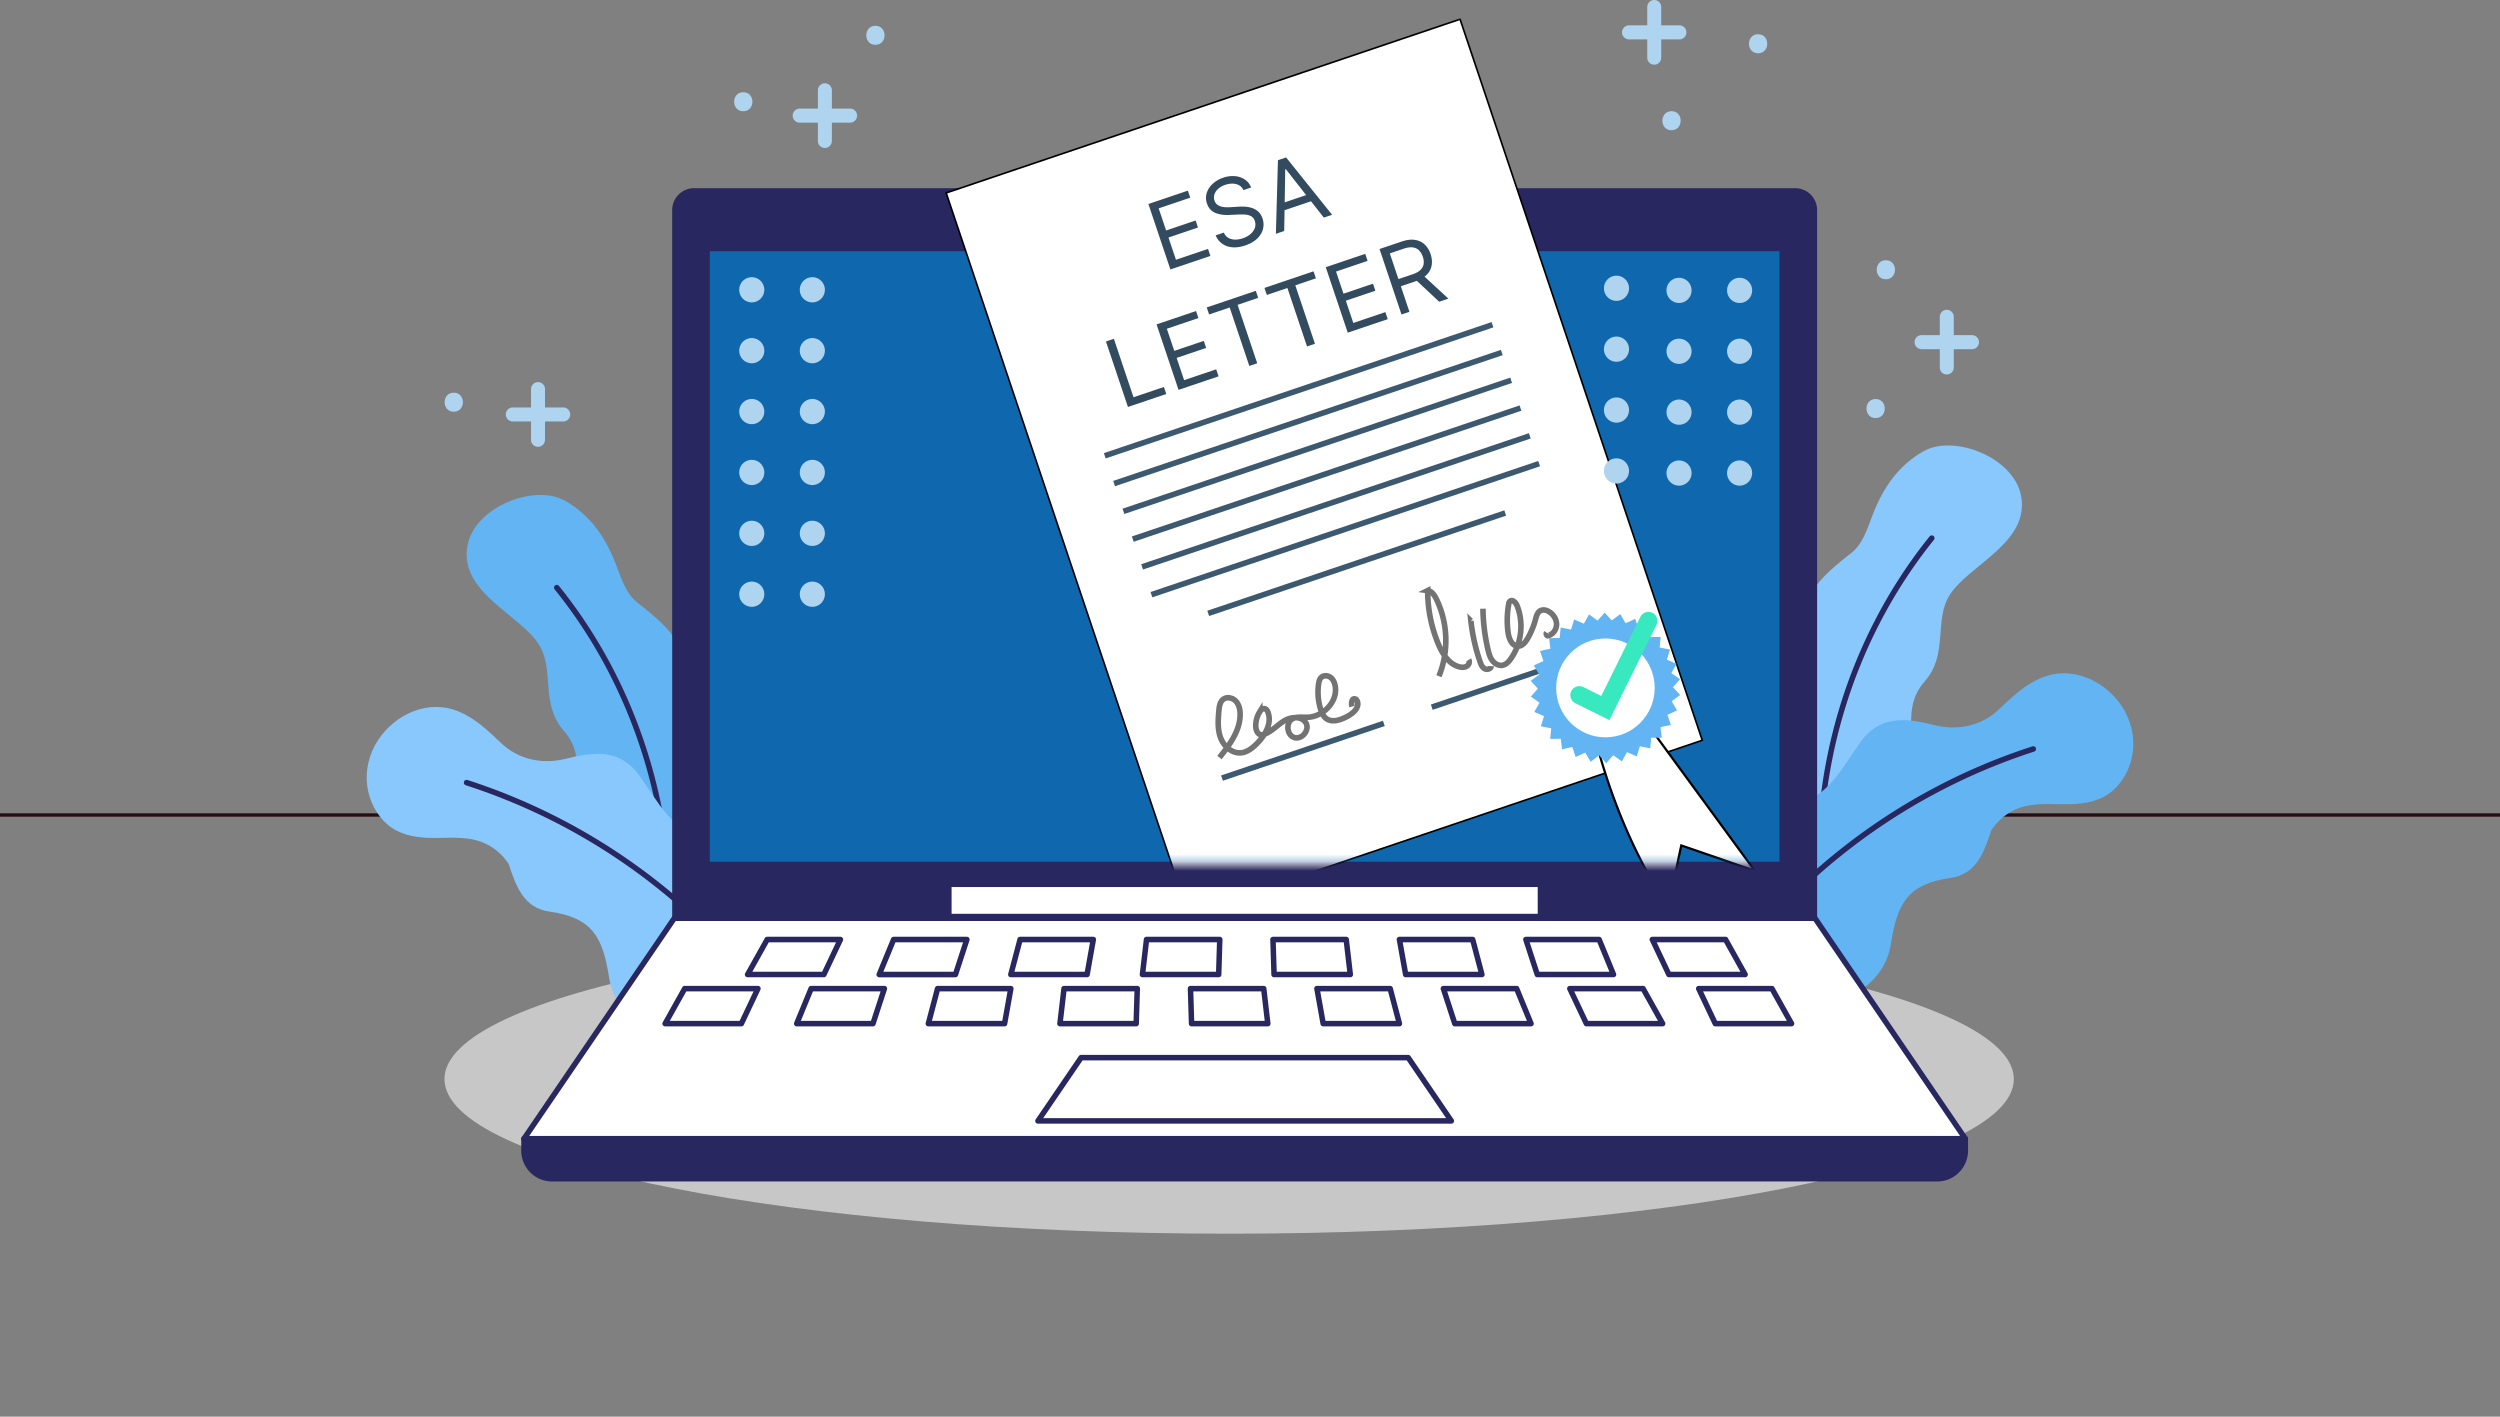 <svg width="300" height="170" viewBox="0 0 300 170" fill="none" xmlns="http://www.w3.org/2000/svg"><rect x="0" y="0" width="300" height="170" fill="#808080" stroke="none"/><path stroke="#280C14" stroke-width=".4" d="M-.003 97.8h300.006"/><path d="M147.497 148.044c52.005 0 94.163-8.307 94.163-18.554 0-10.246-42.158-18.553-94.163-18.553-52.004 0-94.163 8.307-94.163 18.553 0 10.247 42.159 18.554 94.163 18.554Z" fill="#C7C7C7"/><path d="M227.132 99.621c-8.151 6.499-19.448-3.55-16.747-11.77 1.397-4.251 4.71-7.63 5.375-12.125.687-4.64 2.87-6.602 6.438-9.405 1.399-1.1 1.959-3.122 2.61-4.771 1.228-3.113 3.064-5.734 6.018-7.404 3.641-2.06 10.805.718 11.698 5.331 1.083 5.599-6.144 8.249-8.51 11.844-2.03 3.087-.115 7.15-3.09 10.495-4.472 5.023 2.617 13.016-3.792 17.805Z" fill="#88C8FC"/><path d="M218.596 109.107a.33.33 0 0 1-.329-.303c-1.444-15.979 3.4-32.176 13.288-44.436a.33.33 0 0 1 .466-.049.334.334 0 0 1 .048.468c-9.781 12.127-14.573 28.15-13.144 43.958a.331.331 0 0 1-.299.361l-.03.001Z" fill="#29275F"/><path d="M223.211 89.111c-2.199 3.127-3.931 6.632-7.661 7.32-5.633 1.04-12.378 6.44-12.034 13.493-.098 14.362 21.696 14.069 23.379 3.402.794-5.042 2.067-7.241 7.194-7.98 3.07-.442 3.999-3.041 4.863-5.706.801-1.223 1.949-2.166 3.325-2.67 1.951-.714 4.153-.404 6.241-.467 1.842-.055 3.682-.437 5.049-1.659 1.3-1.166 2.152-2.818 2.378-4.663.222-1.836-.235-3.761-1.3-5.395-1.004-1.539-2.527-2.792-4.172-3.442-1.866-.742-3.773-.732-5.502-.012-2.002.828-3.556 2.331-5.108 3.797-.01.011-.022.02-.033.03-1.996 1.894-4.846 2.57-7.669 1.861-3.368-.845-6.576-1.279-8.95 2.091Z" fill="#62B4F2"/><path d="M203.251 122.95a.336.336 0 0 1-.169-.046.334.334 0 0 1-.115-.455c9.261-15.673 23.799-27.353 40.937-32.89a.332.332 0 0 1 .202.632c-16.984 5.487-31.392 17.064-40.571 32.597a.329.329 0 0 1-.284.162Z" fill="#29275F"/><path d="M71.497 105.562c8.15 6.499 19.448-3.55 16.746-11.772-1.397-4.25-4.71-7.63-5.375-12.124-.687-4.64-2.87-6.602-6.438-9.405-1.398-1.1-1.958-3.122-2.61-4.771-1.228-3.114-3.064-5.734-6.018-7.404-3.64-2.06-10.805.717-11.698 5.331-1.083 5.599 6.145 8.249 8.51 11.844 2.03 3.087.115 7.15 3.09 10.495 4.472 5.024-2.617 13.017 3.793 17.806Z" fill="#62B4F2"/><path d="M80.033 115.049a.332.332 0 0 1-.33-.363c1.429-15.81-3.362-31.831-13.144-43.958a.334.334 0 0 1 .049-.468.33.33 0 0 1 .465.05c9.889 12.26 14.733 28.457 13.289 44.436a.332.332 0 0 1-.33.303Z" fill="#29275F"/><path d="M76.789 93.151c2.2 3.127 3.93 6.632 7.661 7.32 5.633 1.04 12.378 6.44 12.034 13.494.098 14.362-21.696 14.069-23.379 3.402-.794-5.042-2.068-7.242-7.194-7.981-3.07-.441-4-3.041-4.864-5.705-.8-1.224-1.948-2.167-3.324-2.67-1.952-.715-4.154-.405-6.241-.467-1.842-.055-3.682-.437-5.05-1.66-1.3-1.166-2.15-2.818-2.378-4.662-.22-1.837.236-3.761 1.3-5.396 1.005-1.538 2.528-2.791 4.173-3.442 1.866-.742 3.773-.731 5.502-.012 2.002.829 3.556 2.332 5.108 3.797l.033.032c1.996 1.893 4.846 2.57 7.669 1.86 3.368-.846 6.576-1.28 8.95 2.09Z" fill="#88C8FC"/><path d="M96.749 126.99a.33.33 0 0 1-.285-.162c-9.178-15.533-23.586-27.11-40.57-32.596a.332.332 0 0 1 .202-.633c17.138 5.537 31.676 17.217 40.937 32.89a.333.333 0 0 1-.284.501Zm135.729 14.455H66.237a3.367 3.367 0 0 1-3.358-3.376v-1.421h172.957v1.421a3.367 3.367 0 0 1-3.358 3.376Z" fill="#29275F"/><path d="M217.792 110.18H80.922L62.88 136.649h172.957l-18.044-26.469Z" fill="#fff"/><path d="M215.436 22.914H83.279a2.293 2.293 0 0 0-2.287 2.298v84.968h136.731V25.212a2.292 2.292 0 0 0-2.287-2.298Zm17.042 118.863H66.237c-2.034 0-3.69-1.663-3.69-3.708v-1.42c0-.184.149-.333.331-.333h172.958c.182 0 .33.149.33.333v1.42c.001 2.045-1.654 3.708-3.688 3.708Zm-169.269-4.796v1.088a3.04 3.04 0 0 0 3.028 3.044h166.241a3.04 3.04 0 0 0 3.028-3.044v-1.088H63.209Z" fill="#29275F"/><path d="M235.836 136.981H62.879a.33.33 0 0 1-.273-.52l18.044-26.469a.33.33 0 0 1 .273-.144h136.869c.109 0 .211.054.273.144l18.044 26.469a.335.335 0 0 1 .019.343.33.33 0 0 1-.292.177Zm-172.33-.665h171.703l-17.591-25.804H81.097l-17.591 25.804Z" fill="#29275F"/><path d="M217.723 110.512H80.992a.332.332 0 0 1-.33-.332V25.212a2.627 2.627 0 0 1 2.617-2.63h132.157a2.627 2.627 0 0 1 2.618 2.63v84.968a.332.332 0 0 1-.331.332Zm-136.4-.664h136.07V25.212a1.964 1.964 0 0 0-1.957-1.966H83.279a1.964 1.964 0 0 0-1.956 1.966v84.636Z" fill="#29275F"/><path d="M213.539 103.741H85.176a.332.332 0 0 1-.33-.332V30.145c0-.183.148-.332.33-.332H213.54c.182 0 .33.149.33.332v73.264a.331.331 0 0 1-.33.332Zm-128.032-.665h127.701V30.477H85.507v72.599Z" fill="#29275F"/><path d="M184.524 106.444h-70.333v3.211h70.333v-3.211Z" fill="#fff"/><path d="M174.158 134.841h-49.602a.333.333 0 0 1-.272-.52l5.174-7.591a.332.332 0 0 1 .273-.144h39.253c.109 0 .211.054.273.144l5.174 7.591a.332.332 0 0 1-.273.52Zm-48.974-.665h48.348l-4.722-6.926h-38.904l-4.722 6.926Zm-26.322-16.901h-9.148a.331.331 0 0 1-.287-.495l2.346-4.199a.33.33 0 0 1 .289-.17h8.788a.331.331 0 0 1 .298.476l-1.988 4.199a.329.329 0 0 1-.298.189Zm-8.583-.664h8.374l1.674-3.535h-8.072l-1.976 3.535Zm24.376.665h-9.147a.331.331 0 0 1-.306-.459l1.728-4.2a.33.33 0 0 1 .305-.205h8.789a.33.33 0 0 1 .313.436l-1.369 4.199a.327.327 0 0 1-.313.229Zm-8.653-.665h8.414l1.152-3.535h-8.111l-1.455 3.535Zm24.446.664h-9.147a.332.332 0 0 1-.319-.417l1.108-4.2a.33.33 0 0 1 .32-.247h8.788a.33.33 0 0 1 .325.391l-.749 4.199a.331.331 0 0 1-.326.274Zm-8.717-.664h8.441l.631-3.535h-8.139l-.933 3.535Zm24.511.664h-9.148a.334.334 0 0 1-.247-.111.337.337 0 0 1-.081-.26l.489-4.2a.33.33 0 0 1 .328-.293h8.789c.089 0 .175.036.237.101a.327.327 0 0 1 .093.241l-.13 4.2a.33.33 0 0 1-.33.322Zm-8.776-.664h8.456l.11-3.535h-8.154l-.412 3.535Zm24.569.664h-9.147a.332.332 0 0 1-.331-.322l-.13-4.199a.333.333 0 0 1 .33-.343h8.789a.33.33 0 0 1 .328.293l.489 4.2a.333.333 0 0 1-.328.371Zm-8.827-.664h8.456l-.412-3.535h-8.154l.11 3.535Zm24.621.664h-9.148a.33.33 0 0 1-.325-.274l-.75-4.199a.335.335 0 0 1 .072-.272.33.33 0 0 1 .254-.119h8.788c.15 0 .281.101.32.247l1.108 4.2a.331.331 0 0 1-.319.417Zm-8.871-.664h8.441l-.933-3.535h-8.14l.632 3.535Zm24.664.664h-9.147a.33.33 0 0 1-.314-.229l-1.369-4.199a.333.333 0 0 1 .314-.436h8.788c.134 0 .254.081.306.205l1.727 4.2a.331.331 0 0 1-.305.459Zm-8.908-.664h8.413l-1.454-3.535h-8.111l1.152 3.535Zm24.701.664h-9.147a.33.33 0 0 1-.299-.19l-1.988-4.199a.333.333 0 0 1 .299-.476h8.788c.12 0 .23.065.288.17l2.347 4.199a.337.337 0 0 1-.003.331.327.327 0 0 1-.285.165Zm-8.938-.664h8.374l-1.976-3.535h-8.071l1.673 3.535Zm-111.514 6.555h-9.147a.331.331 0 0 1-.288-.495l2.347-4.199a.33.33 0 0 1 .288-.17h8.788a.332.332 0 0 1 .299.476l-1.988 4.2a.333.333 0 0 1-.3.188Zm-8.582-.664h8.373l1.673-3.535h-8.071l-1.975 3.535Zm24.375.665h-9.147a.33.33 0 0 1-.306-.459l1.728-4.2a.331.331 0 0 1 .305-.205h8.789a.33.33 0 0 1 .314.435l-1.369 4.2a.33.33 0 0 1-.314.229Zm-8.653-.664h8.413l1.153-3.535h-8.112l-1.454 3.535Zm24.447.664h-9.148a.33.33 0 0 1-.319-.417l1.108-4.2a.333.333 0 0 1 .32-.247h8.788c.098 0 .191.044.253.119a.335.335 0 0 1 .072.272l-.75 4.2a.328.328 0 0 1-.324.273Zm-8.718-.664h8.441l.631-3.535h-8.138l-.934 3.535Zm24.511.664h-9.147a.33.33 0 0 1-.329-.371l.489-4.199a.33.33 0 0 1 .328-.294h8.788a.334.334 0 0 1 .331.343l-.13 4.2a.33.33 0 0 1-.33.321Zm-8.776-.664h8.456l.109-3.535h-8.153l-.412 3.535Zm24.569.664h-9.147a.332.332 0 0 1-.331-.322l-.13-4.2a.339.339 0 0 1 .093-.242.333.333 0 0 1 .238-.1h8.788a.33.33 0 0 1 .328.293l.489 4.2a.33.33 0 0 1-.328.371Zm-8.827-.664h8.456l-.412-3.535H143.2l.109 3.535Zm24.621.664h-9.147a.332.332 0 0 1-.326-.273l-.749-4.2a.33.33 0 0 1 .325-.391h8.789c.149 0 .281.102.319.247l1.108 4.2c.027.1.005.206-.057.288a.333.333 0 0 1-.262.129Zm-8.871-.664h8.44l-.932-3.535h-8.139l.631 3.535Zm24.664.664h-9.147a.33.33 0 0 1-.314-.229l-1.369-4.199a.33.33 0 0 1 .313-.436h8.789a.33.33 0 0 1 .305.206l1.728 4.2a.334.334 0 0 1-.031.311.329.329 0 0 1-.274.147Zm-8.907-.664h8.413l-1.454-3.535h-8.112l1.153 3.535Zm24.7.663h-9.147a.333.333 0 0 1-.299-.189l-1.988-4.2a.334.334 0 0 1 .299-.476h8.788c.12 0 .23.065.288.17l2.347 4.199a.337.337 0 0 1-.003.331.327.327 0 0 1-.285.165Zm-8.938-.664h8.373l-1.975-3.535h-8.072l1.674 3.535Zm24.405.664h-9.147a.332.332 0 0 1-.299-.189l-1.989-4.2a.336.336 0 0 1 .02-.321.33.33 0 0 1 .279-.155h8.788c.12 0 .23.065.289.17l2.347 4.199a.334.334 0 0 1-.288.496Zm-8.938-.664h8.373l-1.975-3.535h-8.072l1.674 3.535Z" fill="#29275F"/><path d="M213.539 30.146H85.176v73.264H213.54V30.147Z" fill="#0F67AD"/><mask id="mask0_109_3869" style="mask-type:luminance" maskUnits="userSpaceOnUse" x="99" y="1" width="112" height="103"><path d="M99 103.671h112V1L99 3.463V103.67Z" fill="#fff"/></mask><g mask="url(#mask0_109_3869)"><path d="m175.206 2.307 29.064 86.526-61.665 20.844-29.064-86.526 61.665-20.844Z" fill="#fff" stroke="#000" stroke-width=".2"/><path d="m140.447 32.335-2.639-7.856 4.738-1.601.284.844-3.788 1.28.892 2.654 3.542-1.197.283.844-3.542 1.197.897 2.67 3.849-1.3.283.843-4.799 1.622Zm8.766-9.523a1.267 1.267 0 0 0-.864-.717c-.399-.104-.836-.076-1.312.085a2.42 2.42 0 0 0-.855.477c-.221.2-.371.423-.45.67a1.17 1.17 0 0 0 .011.743c.07.21.18.373.331.49.152.114.324.194.516.24.191.044.384.068.579.073.195.003.371-.001.53-.012l.869-.055c.223-.015.475-.018.757-.008.285.01.57.057.855.143.287.082.548.225.784.427.236.202.415.487.539.856.143.424.16.845.053 1.263-.105.417-.335.798-.692 1.144-.353.344-.832.618-1.435.822-.562.19-1.08.264-1.552.221a2.449 2.449 0 0 1-1.221-.433 2.28 2.28 0 0 1-.775-.998l.981-.331c.125.288.308.5.547.635.24.132.511.2.811.204.302 0 .609-.052.92-.157.363-.123.669-.292.919-.507.248-.218.421-.461.518-.73.097-.272.097-.551.001-.838-.088-.26-.232-.448-.433-.563a1.685 1.685 0 0 0-.709-.204 6.346 6.346 0 0 0-.86-.008l-1.059.05c-.673.03-1.243-.057-1.711-.263-.467-.207-.79-.575-.968-1.104a2.01 2.01 0 0 1-.03-1.271c.13-.412.366-.776.708-1.094a3.455 3.455 0 0 1 1.269-.736c.506-.171.986-.233 1.44-.184a2.46 2.46 0 0 1 1.183.42c.338.234.579.546.725.939l-.92.31Zm4.891 4.907-.996.337.244-8.83.981-.332 5.522 6.882-.997.337-4.567-5.82-.062.02-.125 7.406Zm-.662-3.193 4.017-1.358.284.844-4.018 1.358-.283-.844Zm-18.089 24.31-2.638-7.856.95-.322 2.355 7.012 3.65-1.233.283.844-4.6 1.555Zm6.072-2.053-2.638-7.856 4.738-1.601.283.844-3.787 1.28.892 2.654 3.542-1.197.283.844-3.542 1.197.897 2.67 3.848-1.3.284.843-4.8 1.622Zm3.668-9.047-.284-.844 5.888-1.99.284.843-2.469.835 2.355 7.012-.95.321-2.356-7.012-2.468.835Zm6.926-2.341-.284-.844 5.889-1.99.283.843-2.469.835 2.355 7.012-.95.321-2.355-7.012-2.469.835Zm9.71 4.526-2.638-7.856 4.738-1.602.283.844-3.787 1.28.892 2.655 3.542-1.197.283.843-3.542 1.198.897 2.67 3.848-1.301.284.844-4.8 1.622Zm6.452-2.18-2.638-7.857 2.652-.896c.614-.208 1.152-.273 1.616-.196.464.074.851.26 1.162.56.311.299.544.68.7 1.143.155.463.198.905.129 1.327a2.111 2.111 0 0 1-.586 1.138c-.324.334-.789.604-1.397.81l-2.147.725-.289-.86 2.116-.714c.419-.142.736-.317.95-.526.217-.21.346-.447.385-.711a1.846 1.846 0 0 0-.097-.873 1.92 1.92 0 0 0-.453-.765 1.269 1.269 0 0 0-.747-.354c-.302-.044-.665.006-1.089.15l-1.671.565 2.355 7.012-.951.321Zm2.51-4.779 3.118 2.876-1.104.373-3.087-2.886 1.073-.363Z" fill="#334B5E"/><path d="m146.638 93.37 19.422-6.565m5.751-1.944 19.422-6.565m-46.249-4.691 35.642-12.047m-48.054-6.866 46.525-15.726m-45.405 19.06 46.524-15.727m-45.404 19.06 46.524-15.726m-45.404 19.06 46.524-15.726m-45.404 19.059L183.576 52.3m-45.405 19.061 46.524-15.726" stroke="#3D5970" stroke-width=".673" stroke-miterlimit="10"/><path d="m194.911 83.103 15.399 21.037.254.348-.407-.14-8.403-2.894-.033.151a236.898 236.898 0 0 0-.684 3.232c-.182.9-.359 1.815-.478 2.537-.06.36-.106.671-.131.907a3.57 3.57 0 0 0-.021.29.825.825 0 0 0 .001.089l.004.026a.044.044 0 0 1 .001.009l-.24.118c-3.715-5.565-6.09-11.482-7.537-16.007a69.452 69.452 0 0 1-1.526-5.528 52.297 52.297 0 0 1-.338-1.574 35.36 35.36 0 0 1-.078-.418l-.019-.108-.005-.028-.001-.007v-.002l-.017-.1.091-.044 4-1.935.102-.05.066.091Z" fill="#fff" stroke="#000" stroke-width=".27"/><path d="m190.063 74.842.62-1.11 1.034.739.837-.958.858.939 1.017-.762.644 1.098 1.153-.533.403 1.207 1.238-.28.144 1.265 1.269-.017-.121 1.268 1.244.248-.381 1.215 1.166.503-.625 1.108 1.036.735-.841.953.862.936-1.021.757.649 1.095-1.155.528.408 1.206-1.239.276.149 1.264-1.27.01-.116 1.27-1.244-.255-.376 1.216-1.164-.507-.621 1.11-1.033-.739-.838.957-.857-.938-1.017.761-.645-1.097-1.153.533-.402-1.208-1.238.282-.144-1.266-1.269.017.121-1.268-1.245-.249.382-1.214-1.166-.502.625-1.109-1.037-.735.841-.954-.861-.935 1.02-.758-.649-1.094 1.155-.528-.408-1.206 1.24-.276-.149-1.264 1.269-.011.116-1.269 1.244.255.377-1.217 1.164.508Z" fill="#62B4F2"/><path d="M192.652 88.48c3.266 0 5.913-2.656 5.913-5.931 0-3.277-2.647-5.932-5.913-5.932-3.266 0-5.913 2.655-5.913 5.931 0 3.276 2.647 5.932 5.913 5.932Z" fill="#fff"/><path d="M146.335 90.906c1.228-1.546 2.519-3.269 2.48-5.246-.01-.551-.144-1.13-.522-1.53-.379-.4-1.052-.55-1.493-.22-.41.306-.49.878-.535 1.388-.096 1.093-.176 2.232.215 3.257.391 1.026 1.393 1.904 2.48 1.78.702-.08 1.297-.544 1.802-1.039 1.02-.996 1.888-2.45 1.406-3.794-.077-.216-.223-.446-.451-.468-.233-.024-.422.181-.546.379a3.15 3.15 0 0 0-.478 1.747c.01.422.184.922.597 1.003.178.035.36-.02.528-.089.875-.364 1.52-1.128 2.34-1.604.821-.476 2.057-.544 2.548.27.494.82-.442 2.034-1.361 1.772-.919-.261-1.093-1.768-.263-2.244.523-.3 1.172-.18 1.775-.192 1.899-.036 3.688-1.852 3.371-3.73-.068-.398-.232-.8-.549-1.047-.318-.247-.812-.292-1.111-.023-.221.199-.294.512-.336.807a6.952 6.952 0 0 0 .238 3.016c.132.428.322.865.682 1.13.703.518 1.693.173 2.468-.229.722-.373 1.54-1.066 1.263-1.831-.049-.137-.147-.27-.289-.302-.39-.085-.469.539-.349.922m10.428-3.648c1.208-2.952 1.087-6.422-.323-9.282-.22-.446-.536-.924-1.027-.991a16.592 16.592 0 0 0 1.267 6.392c.499 1.202 1.28 2.457 2.541 2.764.292.071.618.082.874-.075.257-.156.4-.52.238-.774m.265-4.668a22.616 22.616 0 0 0 1.096 4.889c.111.323.25.67.545.843.294.173.775.033.798-.308m-.993-6.888c.024 1.649.226 3.295.602 4.9.109.468.24.946.529 1.329.289.382.775.653 1.244.555.414-.086.723-.429.967-.775 1.291-1.828 1.581-4.324.742-6.4-.145-.358-.558-.761-.843-.5-.097.09-.128.23-.151.36a10.8 10.8 0 0 0-.064 3.446c.103.724.484 1.606 1.213 1.581.495-.016.855-.468 1.106-.896.419-.715.74-1.486.954-2.286.109-.41.227-.877.6-1.075.333-.177.751-.063 1.067.14.518.334.886.927.866 1.545-.019.617-.473 1.218-1.079 1.326-.14-.055-.201-.252-.116-.377" stroke="#737373" stroke-width=".673" stroke-miterlimit="10"/><path d="m189.52 83.415 3.119 1.552 5.171-10.46" stroke="#38E9BF" stroke-width="2.161" stroke-miterlimit="10" stroke-linecap="round"/></g><path d="M90.212 36.288a1.51 1.51 0 0 0 1.505-1.513c0-.835-.674-1.512-1.505-1.512-.831 0-1.505.677-1.505 1.512 0 .836.674 1.513 1.505 1.513Zm7.268-.001c-.83 0-1.504-.677-1.504-1.512s.673-1.513 1.505-1.513c.83 0 1.504.678 1.504 1.513 0 .835-.674 1.512-1.504 1.512Zm-7.268 7.307a1.51 1.51 0 0 0 1.505-1.513c0-.835-.674-1.512-1.505-1.512-.831 0-1.505.677-1.505 1.512 0 .836.674 1.513 1.505 1.513Zm0 7.306c.83 0 1.505-.677 1.505-1.512s-.674-1.512-1.505-1.512c-.831 0-1.505.677-1.505 1.512s.674 1.513 1.505 1.513Zm0 7.307a1.51 1.51 0 0 0 1.505-1.512c0-.836-.674-1.513-1.505-1.513-.831 0-1.505.677-1.505 1.513 0 .835.674 1.512 1.505 1.512Zm-1.505 5.794c0-.835.674-1.512 1.505-1.512.83 0 1.505.677 1.505 1.512s-.674 1.513-1.505 1.513A1.509 1.509 0 0 1 88.707 64Zm8.773-20.407c-.83 0-1.504-.677-1.504-1.513 0-.835.673-1.512 1.505-1.512.83 0 1.504.677 1.504 1.512s-.674 1.513-1.504 1.513Zm-1.504 5.794c0-.835.673-1.512 1.505-1.512.83 0 1.504.677 1.504 1.512s-.674 1.513-1.504 1.513a1.509 1.509 0 0 1-1.505-1.513Zm0 7.307c0-.836.673-1.513 1.505-1.513.83 0 1.504.677 1.504 1.513 0 .835-.674 1.512-1.504 1.512a1.509 1.509 0 0 1-1.505-1.512Zm0 7.306c0-.835.673-1.512 1.505-1.512.83 0 1.504.677 1.504 1.512s-.674 1.513-1.504 1.513A1.509 1.509 0 0 1 95.976 64Zm-5.764 8.819a1.51 1.51 0 0 0 1.505-1.513 1.51 1.51 0 0 0-1.505-1.513 1.51 1.51 0 0 0-1.505 1.513 1.51 1.51 0 0 0 1.505 1.513Zm5.764-1.513c0-.835.673-1.513 1.505-1.513.83 0 1.504.678 1.504 1.513a1.51 1.51 0 0 1-1.504 1.513 1.508 1.508 0 0 1-1.505-1.513Zm105.508-34.948a1.509 1.509 0 0 1-1.505-1.513c0-.835.674-1.512 1.505-1.512.831 0 1.505.677 1.505 1.512 0 .836-.674 1.513-1.505 1.513Zm7.269 0a1.509 1.509 0 0 1-1.505-1.513c0-.835.674-1.512 1.505-1.512.831 0 1.504.677 1.504 1.512 0 .836-.673 1.513-1.504 1.513Zm-7.269 7.308a1.51 1.51 0 0 0 1.505-1.513c0-.835-.674-1.512-1.505-1.512-.831 0-1.505.677-1.505 1.512s.674 1.513 1.505 1.513Zm0 7.305c.831 0 1.505-.677 1.505-1.512 0-.836-.674-1.513-1.505-1.513-.831 0-1.505.677-1.505 1.513 0 .835.674 1.512 1.505 1.512Zm0 7.307a1.51 1.51 0 0 0 1.505-1.513 1.51 1.51 0 0 0-1.505-1.513 1.51 1.51 0 0 0-1.505 1.513 1.51 1.51 0 0 0 1.505 1.513Zm7.269-14.612c.831 0 1.504-.678 1.504-1.513 0-.835-.673-1.512-1.504-1.512s-1.505.677-1.505 1.512.674 1.513 1.505 1.513Zm0 7.305c.831 0 1.504-.677 1.504-1.512 0-.836-.673-1.513-1.504-1.513s-1.505.677-1.505 1.513c0 .835.674 1.512 1.505 1.512Zm0 7.307c.831 0 1.504-.678 1.504-1.513 0-.835-.673-1.513-1.504-1.513s-1.505.678-1.505 1.513a1.51 1.51 0 0 0 1.505 1.513Zm-14.775-22.172c.831 0 1.505-.677 1.505-1.512 0-.836-.674-1.513-1.505-1.513-.831 0-1.505.677-1.505 1.513 0 .835.674 1.512 1.505 1.512Zm0 7.307c.831 0 1.505-.677 1.505-1.512 0-.836-.674-1.513-1.505-1.513-.831 0-1.505.677-1.505 1.513 0 .835.674 1.512 1.505 1.512Zm0 7.306c.831 0 1.505-.677 1.505-1.512s-.674-1.513-1.505-1.513a1.51 1.51 0 0 0-1.505 1.513c0 .835.674 1.512 1.505 1.512Zm-1.505 5.794c0-.835.674-1.512 1.505-1.512.831 0 1.505.677 1.505 1.512 0 .836-.674 1.513-1.505 1.513a1.509 1.509 0 0 1-1.505-1.513Zm9.897-52.631a.84.84 0 0 1-.839.843h-2.185v2.197a.84.84 0 0 1-1.432.597.848.848 0 0 1-.245-.597V4.726h-2.186a.84.84 0 0 1-.839-.843.841.841 0 0 1 .839-.843h2.186V.843a.84.84 0 0 1 1.432-.597c.15.154.245.364.245.597V3.04h2.185a.84.84 0 0 1 .839.843Zm-1.785 9.464c-1.457 0-1.459 2.276 0 2.276 1.457 0 1.459-2.276 0-2.276Zm10.389-9.234c-1.457 0-1.459 2.276 0 2.276 1.457 0 1.459-2.276 0-2.276Zm26.503 36.945a.84.84 0 0 1-.838.843h-2.186v2.197a.84.84 0 0 1-1.432.596.848.848 0 0 1-.245-.597V41.9h-2.186a.84.84 0 0 1-.838-.842.84.84 0 0 1 .838-.843h2.186v-2.198a.84.84 0 0 1 1.432-.596.848.848 0 0 1 .245.597v2.197h2.186a.84.84 0 0 1 .838.843Zm-12.4 6.83c-1.457 0-1.459 2.276 0 2.276 1.457 0 1.459-2.276 0-2.276Zm1.228-16.655c-1.456 0-1.458 2.275 0 2.275 1.457 0 1.459-2.275 0-2.275ZM102.848 13.876a.84.84 0 0 1-.838.843h-2.186v2.197a.84.84 0 0 1-1.432.597.849.849 0 0 1-.245-.597v-2.197h-2.186a.84.84 0 0 1-.838-.843.84.84 0 0 1 .839-.843h2.185v-2.197a.84.84 0 0 1 1.433-.597c.15.154.245.364.245.597v2.197h2.185a.84.84 0 0 1 .838.843ZM89.193 11.07c-1.457 0-1.459 2.276 0 2.276 1.457 0 1.46-2.276 0-2.276Zm15.859-7.97c-1.456 0-1.459 2.275 0 2.275 1.457 0 1.459-2.275 0-2.275ZM68.425 49.736a.84.84 0 0 1-.838.843H65.4v2.197a.84.84 0 0 1-1.432.596.849.849 0 0 1-.246-.596v-2.198h-2.185a.84.84 0 0 1-.839-.842.84.84 0 0 1 .839-.843h2.185v-2.197a.84.84 0 0 1 1.433-.597c.15.154.245.364.245.597v2.197h2.186a.84.84 0 0 1 .838.843Zm-13.971-2.609c-1.457 0-1.46 2.276 0 2.276 1.457 0 1.459-2.276 0-2.276Z" fill="#AFD4EF"/></svg>